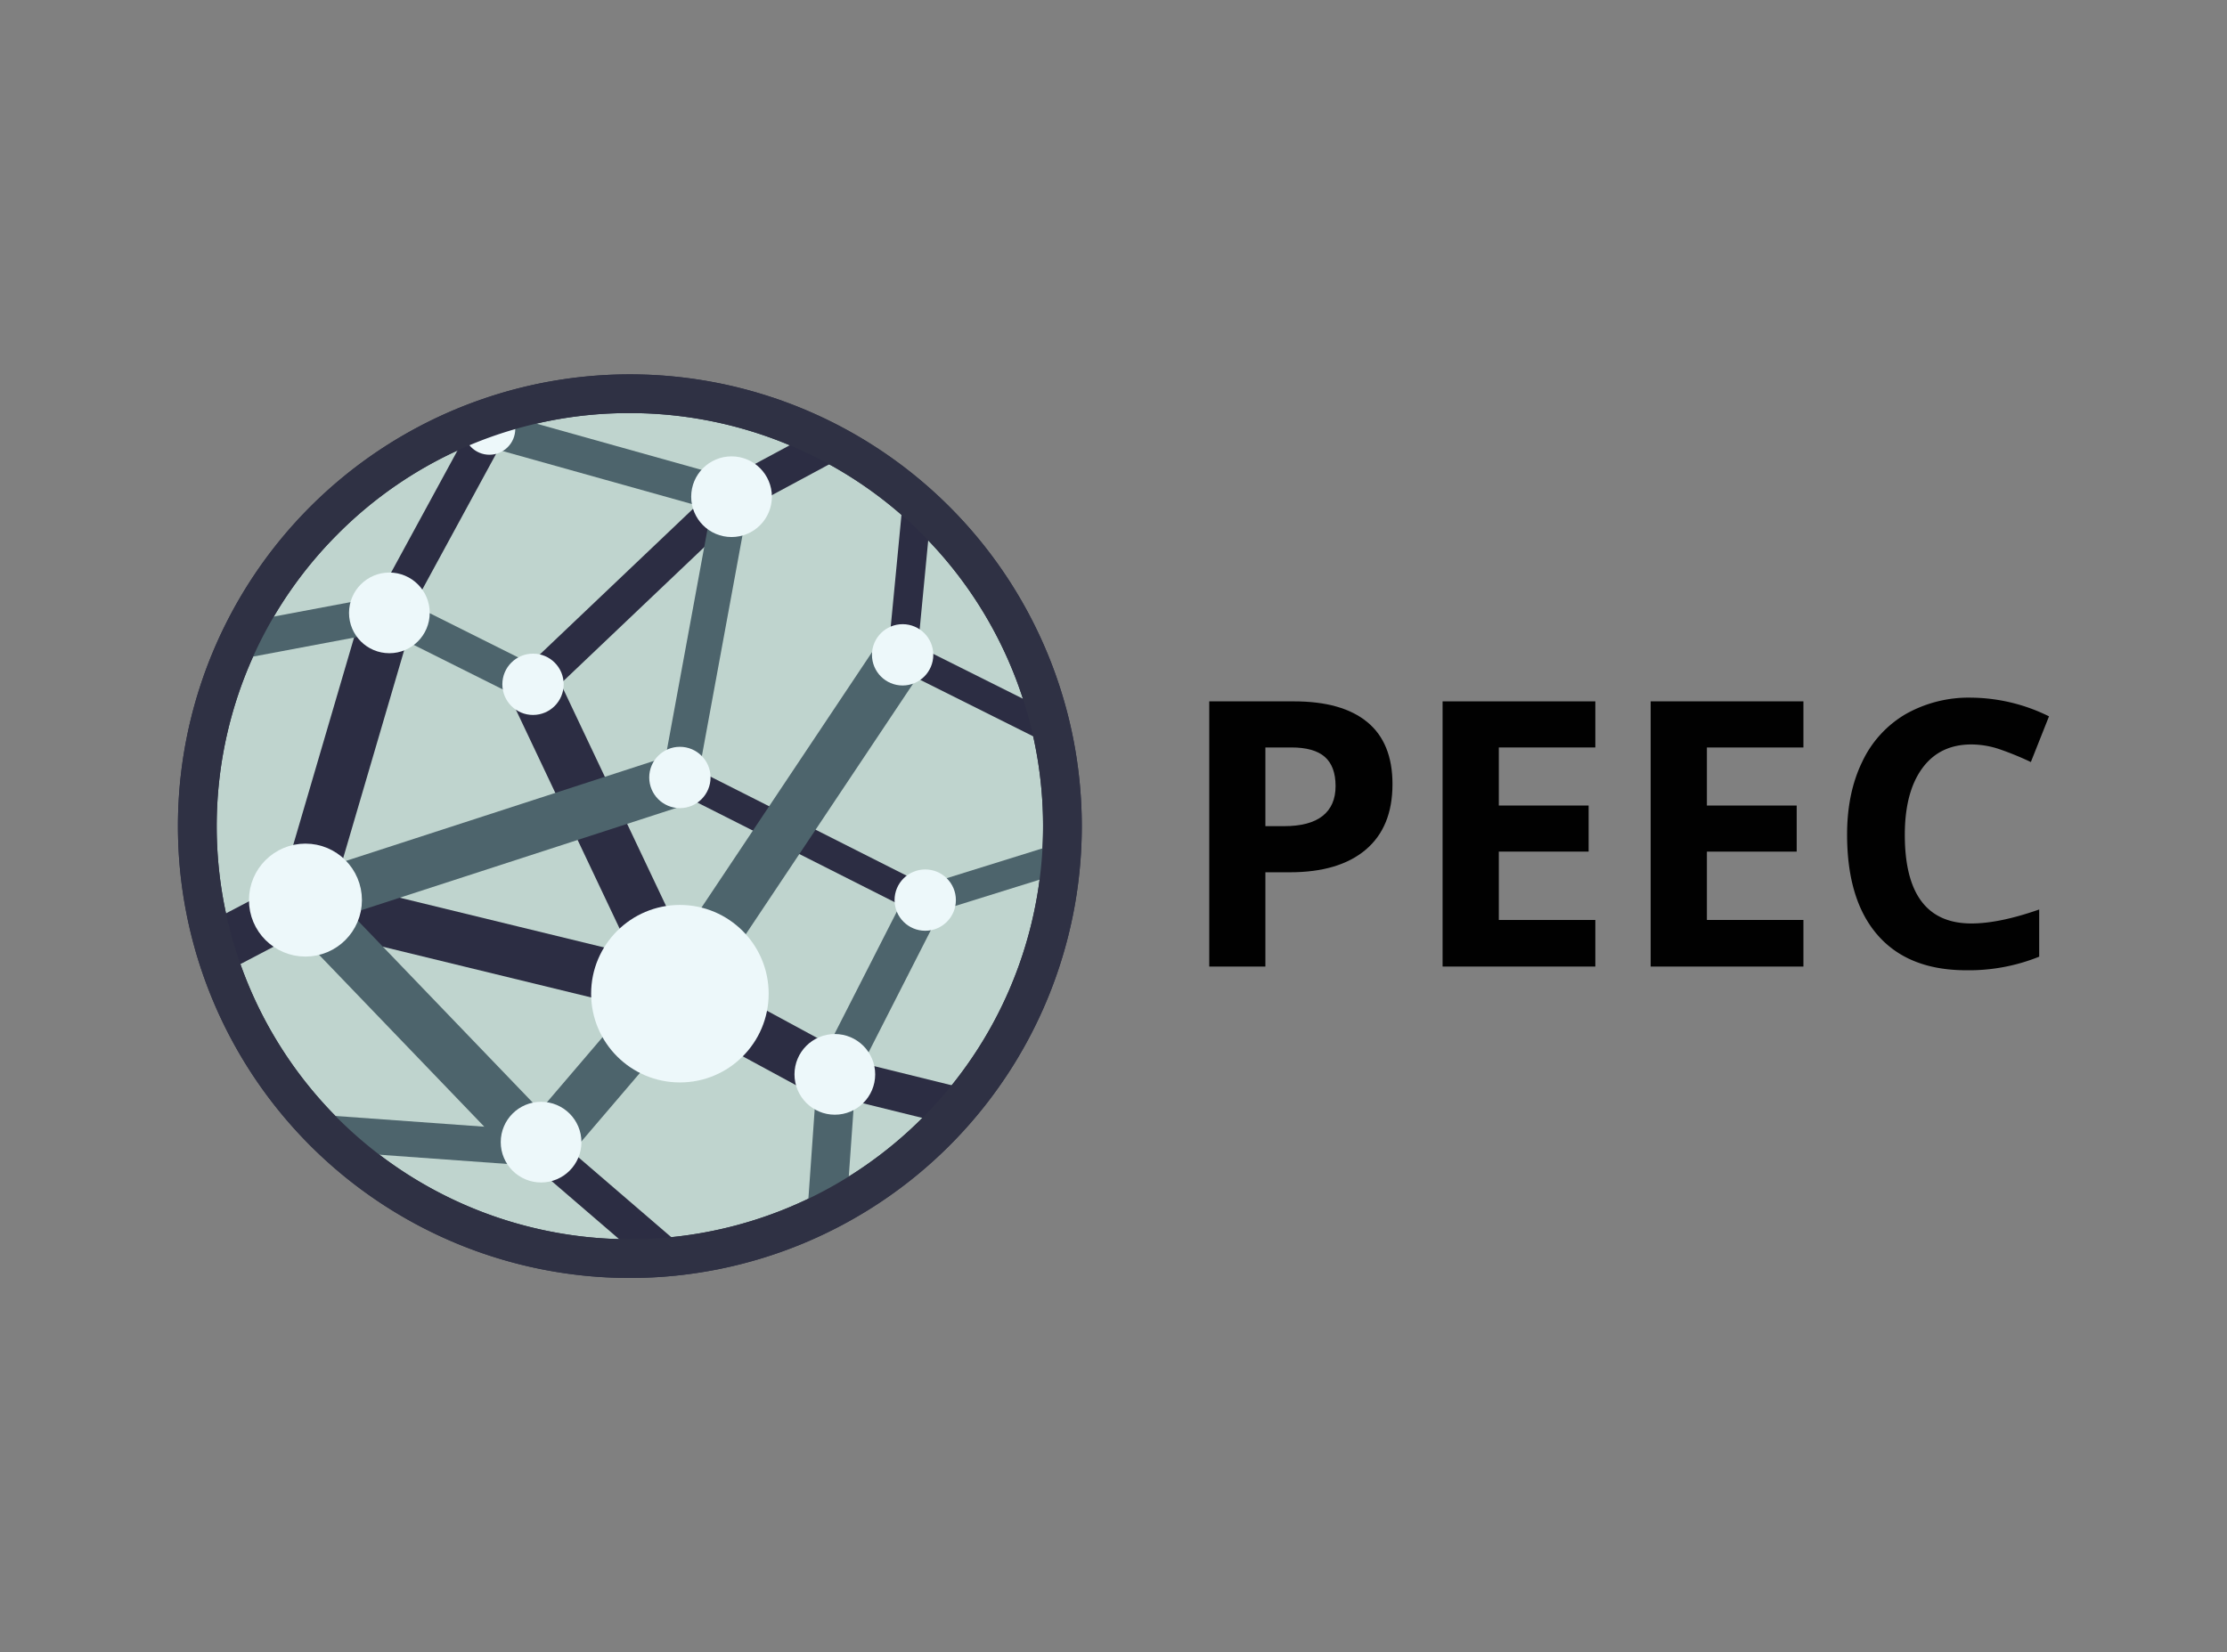 <svg id="Layer_1" data-name="Layer 1" xmlns="http://www.w3.org/2000/svg" viewBox="0 0 689.89 512"><rect x="0" y="0" width="689.89" height="512" fill="#808080" stroke="none"/><defs><style>.cls-1,.cls-12,.cls-13,.cls-14,.cls-15{fill:#edf8fa;}.cls-2{fill:#bfd4ce;}.cls-3{fill:#2f3144;}.cls-10,.cls-11,.cls-4,.cls-5,.cls-6,.cls-7,.cls-8,.cls-9{fill:none;}.cls-4,.cls-5,.cls-6,.cls-7{stroke:#2c2d43;}.cls-10,.cls-11,.cls-12,.cls-13,.cls-14,.cls-15,.cls-4,.cls-5,.cls-6,.cls-7,.cls-8,.cls-9{stroke-miterlimit:10;}.cls-4,.cls-8{stroke-width:16px;}.cls-10,.cls-5{stroke-width:12px;}.cls-6,.cls-9{stroke-width:11px;}.cls-11,.cls-7{stroke-width:9px;}.cls-10,.cls-11,.cls-8,.cls-9{stroke:#4d646c;}.cls-12,.cls-13,.cls-14,.cls-15{stroke:#edf8fa;}.cls-13{stroke-width:4px;}.cls-14{stroke-width:10px;}.cls-15{stroke-width:20px;}.cls-16{fill:#010101;}</style></defs><title>Artboard 1 copy 5</title><circle class="cls-1" cx="225.62" cy="156.54" r="7.5"/><circle class="cls-2" cx="195.13" cy="255.96" r="134"/><path class="cls-3" d="M195.12,128a128,128,0,1,1-90.5,37.49A127.18,127.18,0,0,1,195.12,128m0-12a140,140,0,1,0,140,140,140,140,0,0,0-140-140Z"/><line class="cls-4" x1="210.12" y1="307.41" x2="95.12" y2="279.41"/><line class="cls-4" x1="68.12" y1="293.04" x2="94.12" y2="279.41"/><line class="cls-4" x1="210.12" y1="307.41" x2="165.12" y2="212.41"/><line class="cls-5" x1="297.12" y1="343.04" x2="258.12" y2="333.41"/><line class="cls-4" x1="120.12" y1="190.41" x2="94.12" y2="279.04"/><line class="cls-6" x1="151.62" y1="132.91" x2="120.62" y2="189.91"/><line class="cls-6" x1="256.12" y1="138.04" x2="226.62" y2="153.91"/><line class="cls-7" x1="210.62" y1="240.91" x2="286.12" y2="279.04"/><line class="cls-4" x1="210.12" y1="307.41" x2="258.12" y2="333.41"/><line class="cls-6" x1="165.62" y1="211.91" x2="226.62" y2="153.91"/><line class="cls-7" x1="279.62" y1="202.91" x2="325.62" y2="225.91"/><line class="cls-7" x1="284.12" y1="156.04" x2="279.62" y2="202.91"/><line class="cls-6" x1="167.62" y1="355.91" x2="206.12" y2="389.04"/><line class="cls-8" x1="168.12" y1="356.41" x2="94.12" y2="279.41"/><line class="cls-8" x1="211.12" y1="241.41" x2="94.12" y2="279.41"/><line class="cls-8" x1="209.12" y1="307.41" x2="168.12" y2="355.41"/><line class="cls-9" x1="167.62" y1="355.91" x2="100.12" y2="351.04"/><line class="cls-10" x1="256.12" y1="376.04" x2="259.12" y2="333.41"/><line class="cls-11" x1="331.12" y1="265.04" x2="286.62" y2="278.91"/><line class="cls-10" x1="286.12" y1="279.41" x2="259.12" y2="332.41"/><line class="cls-9" x1="226.62" y1="153.91" x2="210.62" y2="240.91"/><line class="cls-9" x1="120.62" y1="189.91" x2="164.62" y2="211.91"/><line class="cls-9" x1="72.12" y1="199.04" x2="120.62" y2="189.91"/><line class="cls-8" x1="279.12" y1="203.04" x2="210.12" y2="306.41"/><line class="cls-9" x1="226.62" y1="153.91" x2="151.62" y2="132.91"/><circle class="cls-12" cx="151.62" cy="132.91" r="7.5"/><circle class="cls-13" cx="165.12" cy="212.04" r="7.5"/><circle class="cls-14" cx="226.62" cy="153.91" r="7.5"/><circle class="cls-13" cx="279.62" cy="202.91" r="7.5"/><circle class="cls-13" cx="286.62" cy="278.91" r="7.5"/><circle class="cls-13" cx="210.62" cy="240.91" r="7.5"/><circle class="cls-15" cx="94.62" cy="278.91" r="7.5"/><circle class="cls-14" cx="167.62" cy="353.91" r="7.5"/><circle class="cls-14" cx="258.62" cy="332.91" r="7.5"/><circle class="cls-14" cx="120.62" cy="189.91" r="7.5"/><path class="cls-3" d="M195.12,128a128,128,0,1,1-90.5,37.49A127.14,127.14,0,0,1,195.12,128m0-12a140,140,0,1,0,140,140,140,140,0,0,0-140-140Z"/><circle class="cls-1" cx="210.62" cy="307.91" r="27.5"/><path class="cls-16" d="M431.37,243q0,13.28-8.29,20.29t-23.57,7H392V299.5H374.61V217.33h26.25q14.94,0,22.73,6.44T431.37,243ZM392,256h5.74q8,0,12-3.18t4-9.24q0-6.12-3.34-9.05T400,231.61H392Z"/><path class="cls-16" d="M494.21,299.5H446.89V217.33h47.32v14.28h-29.9v18h27.82v14.27H464.31v21.19h29.9Z"/><path class="cls-16" d="M558.67,299.5H511.35V217.33h47.32v14.28h-29.9v18h27.82v14.27H528.77v21.19h29.9Z"/><path class="cls-16" d="M610.71,230.68q-9.84,0-15.23,7.39t-5.4,20.6q0,27.48,20.63,27.48,8.65,0,21-4.33v14.62a58.18,58.18,0,0,1-22.59,4.21q-17.93,0-27.43-10.87t-9.49-31.22q0-12.83,4.66-22.45a33.71,33.71,0,0,1,13.41-14.79,39.7,39.7,0,0,1,20.48-5.14,55.25,55.25,0,0,1,24,5.79l-5.62,14.16a93.84,93.84,0,0,0-9.27-3.82A27.56,27.56,0,0,0,610.71,230.68Z"/></svg>